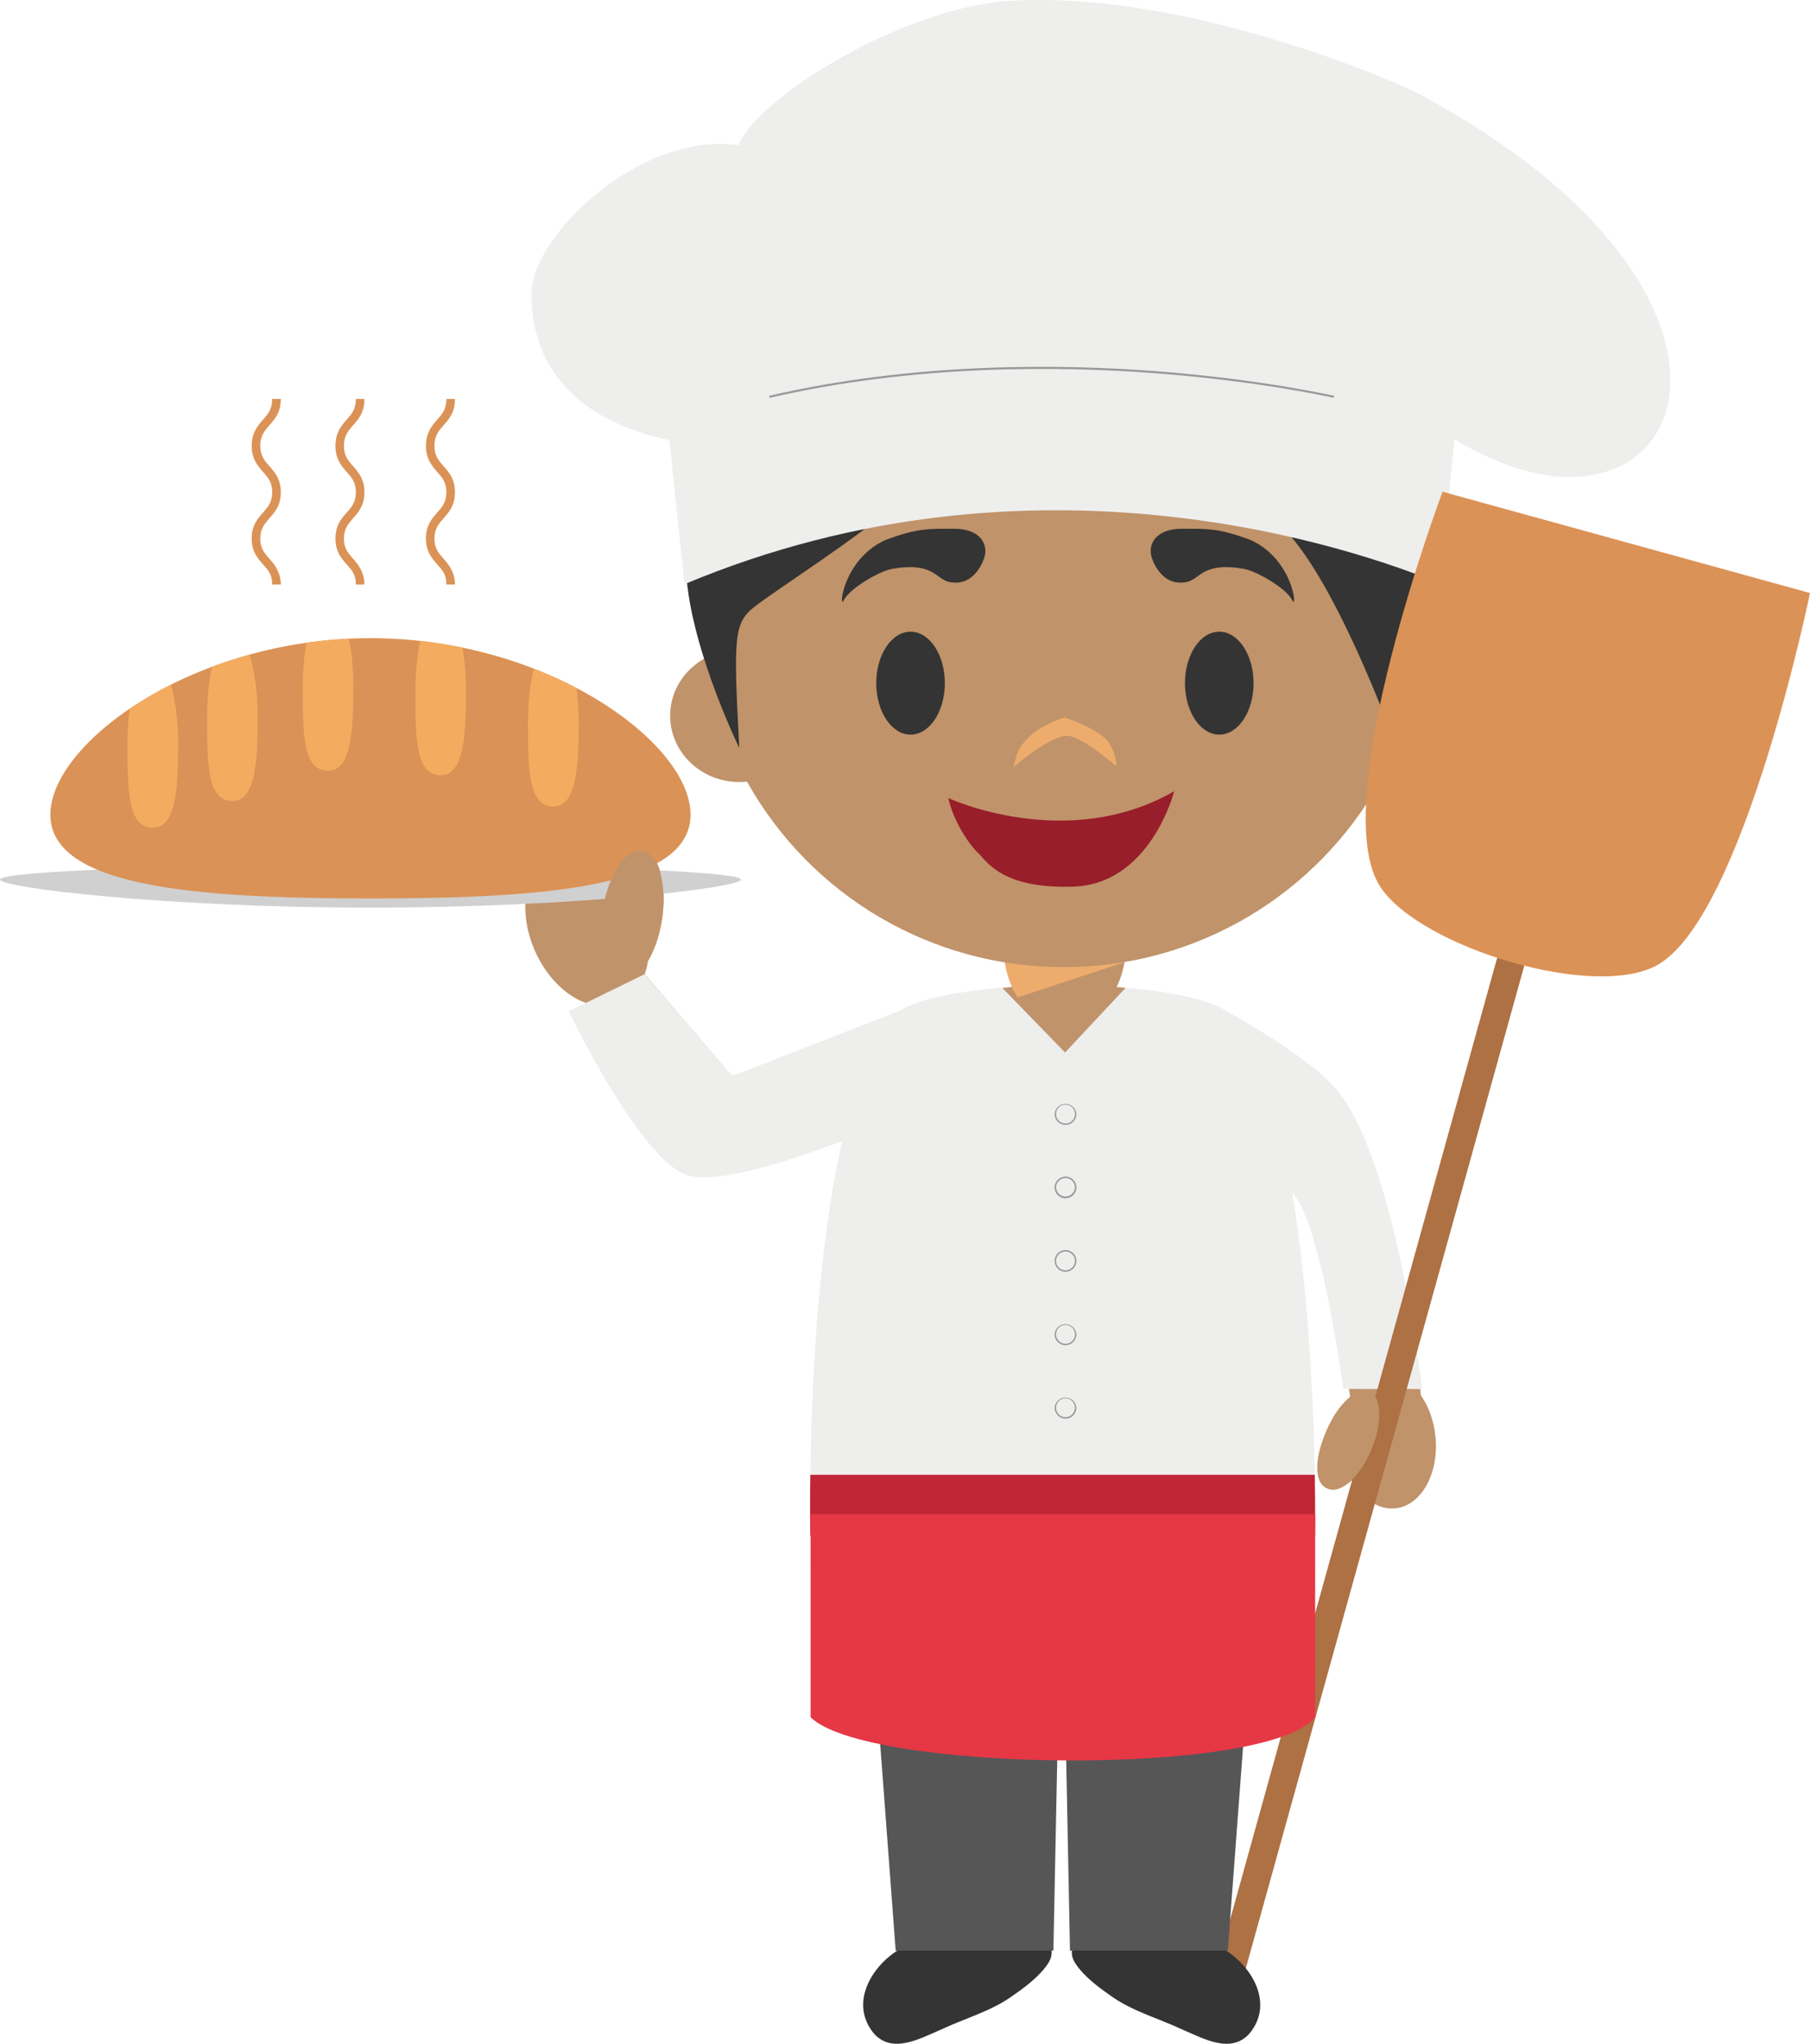 <svg version="1.1" xmlns="http://www.w3.org/2000/svg" xmlns:xlink="http://www.w3.org/1999/xlink" width="105.531" height="119.111" viewBox="0,0,105.531,119.111"><g transform="translate(-187.911,-120.186)"><g data-paper-data="{&quot;isPaintingLayer&quot;:true}" fill-rule="evenodd" stroke="none" stroke-width="1" stroke-linecap="butt" stroke-linejoin="miter" stroke-miterlimit="10" stroke-dasharray="" stroke-dashoffset="0" style="mix-blend-mode: normal"><path d="M266.076,184.267c3.389,4.319 4.689,17.301 4.689,17.301l-0.006,-0.059c0.438,0.63 0.746,1.45 0.842,2.362c0.231,2.172 -0.813,4.06 -2.332,4.221c-0.988,0.101 -1.935,-0.554 -2.535,-1.632c-0.564,0.466 -1.123,0.646 -1.52,0.438c-0.744,-0.394 -0.654,-2.013 0.197,-3.62c0.293,-0.558 0.668,-1.069 1.112,-1.517c0.035,-0.07 0.071,-0.132 0.108,-0.195c0,0 -1.473,-9.375 -3.052,-11.594c-0.784,-1.11 -1.293,-1.735 -1.473,-2.225c-0.143,-0.4 -0.302,-1.156 -0.367,-1.441c-0.507,-2.227 -3.272,-7.246 -3.272,-7.246c0,0 5.959,3.105 7.609,5.207M220.267,169.81c1.117,-0.468 2.446,-0.04 3.526,0.993c0.49,-0.73 1.071,-1.139 1.607,-1.036c1,0.196 1.47,2.105 1.048,4.263c-0.163,0.824 -0.429,1.567 -0.756,2.162c-0.039,0.261 -0.103,0.517 -0.193,0.765l5.089,5.95l10.793,-3.849c0,0 -1.838,2.9 -2.29,3.956c-0.328,0.77 -0.967,3.212 -0.967,3.212c0,0 -7.88,3.19 -10.118,2.38c-2.767,-0.995 -5.936,-9.969 -5.936,-9.969c-1.191,-0.419 -2.34,-1.556 -3.006,-3.116c-1.038,-2.436 -0.497,-4.99 1.203,-5.71" data-paper-data="{&quot;origPos&quot;:null}" fill="#c0936a"/><path d="M266.233,201.133c0,0 -1.193,-8.954 -2.767,-11.171l-0.232,-0.332c1.538,9.076 1.352,20.065 1.352,20.065v2.094h-29.428v-2.09c0,0 -0.294,-13.735 1.868,-23.052c-0.543,0.242 -6.97,2.779 -9.11,2.002c-2.765,-0.995 -6.842,-9.525 -6.842,-9.525l4.418,-2.164l5.128,5.933l9.774,-3.811c1.931,-1.256 7.785,-1.459 7.785,-1.459l1.622,0.05h0.137l1.623,-0.05c0,0 5.831,0.186 7.77,1.436c0.784,0.428 5.127,2.867 6.629,4.777c3.392,4.316 4.87,17.301 4.87,17.301l-4.597,-0.004" fill="#eeeeed"/><path d="M250.038,184.56c-0.306,-0 -0.554,0.246 -0.556,0.552c0,0.304 0.246,0.551 0.551,0.552c0.304,0.001 0.552,-0.245 0.553,-0.549c0.001,-0.304 -0.244,-0.552 -0.548,-0.555M250.038,185.744c-0.351,0.002 -0.637,-0.281 -0.64,-0.632c0.023,-0.334 0.301,-0.593 0.635,-0.593c0.335,0 0.613,0.259 0.635,0.593c0,0.35 -0.279,0.632 -0.63,0.632M250.038,188.842c-0.304,-0.001 -0.553,0.244 -0.556,0.548c0.013,0.295 0.256,0.529 0.551,0.529c0.296,0 0.539,-0.233 0.551,-0.529c-0.001,-0.302 -0.245,-0.547 -0.547,-0.548M250.038,190.022c-0.351,0.002 -0.637,-0.281 -0.64,-0.632c0.003,-0.351 0.289,-0.634 0.64,-0.634c0.35,0 0.633,0.283 0.633,0.633c0,0.35 -0.283,0.633 -0.633,0.633M250.038,193.122c-0.147,-0.001 -0.288,0.057 -0.392,0.16c-0.104,0.103 -0.163,0.243 -0.164,0.39c0,0.305 0.25,0.547 0.556,0.547c0.303,0 0.548,-0.246 0.548,-0.548c0,-0.303 -0.246,-0.548 -0.548,-0.548M250.038,194.305c-0.351,0 -0.636,-0.282 -0.64,-0.633c0,-0.35 0.288,-0.634 0.64,-0.634c0.168,-0 0.329,0.067 0.448,0.186c0.118,0.119 0.185,0.28 0.183,0.448c0.001,0.168 -0.066,0.328 -0.184,0.447c-0.118,0.119 -0.279,0.186 -0.446,0.186M250.038,197.4c-0.147,-0.001 -0.288,0.056 -0.392,0.159c-0.104,0.103 -0.163,0.243 -0.164,0.39c0,0.306 0.25,0.552 0.556,0.552c0.304,0 0.55,-0.246 0.55,-0.55c0,-0.304 -0.246,-0.55 -0.55,-0.55M250.038,198.585c-0.352,-0.001 -0.637,-0.284 -0.64,-0.636c0.023,-0.334 0.301,-0.593 0.635,-0.593c0.335,0 0.613,0.259 0.635,0.593c0.001,0.168 -0.065,0.329 -0.183,0.448c-0.118,0.119 -0.279,0.187 -0.447,0.188M250.038,201.676c-0.306,0.001 -0.554,0.247 -0.556,0.553c0.001,0.303 0.247,0.548 0.549,0.548c0.303,0 0.549,-0.244 0.551,-0.547c0.002,-0.303 -0.241,-0.55 -0.544,-0.553M250.038,202.861c-0.351,0.002 -0.637,-0.281 -0.64,-0.632c0.023,-0.334 0.301,-0.593 0.635,-0.593c0.335,0 0.613,0.259 0.635,0.593c0,0.35 -0.279,0.632 -0.63,0.632" fill="#989899"/><path d="M231.113,171.448c0,0.47 -9.674,1.634 -21.603,1.634c-11.928,0 -21.599,-1.164 -21.599,-1.634c0,-0.473 9.67,-0.852 21.6,-0.852c11.928,0 21.602,0.38 21.602,0.852" fill="#d0d0d0"/><path d="M228.174,167.664c0,4.189 -8.355,4.884 -18.664,4.884c-10.305,0 -18.662,-0.695 -18.662,-4.884c0,-4.19 8.357,-10.286 18.662,-10.286c10.31,0 18.664,6.096 18.664,10.286" fill="#db9256"/><path d="M195.348,163.525c0,-0.73 0.042,-1.419 0.13,-2.04c0.766,-0.517 1.566,-0.983 2.394,-1.394c0.262,0.882 0.425,2.095 0.425,3.434c0,2.709 -0.15,4.903 -1.475,4.903c-1.474,0 -1.474,-2.194 -1.474,-4.903M199.987,161.965c0,-1.094 0.109,-2.105 0.286,-2.92c0.704,-0.261 1.427,-0.499 2.179,-0.705c0.296,0.893 0.483,2.189 0.483,3.625c0,2.712 -0.151,4.905 -1.474,4.905c-1.474,0 -1.474,-2.193 -1.474,-4.905M205.563,160.203c-0.003,-0.858 0.069,-1.715 0.216,-2.56c0.805,-0.114 1.633,-0.192 2.473,-0.236c0.164,0.794 0.26,1.754 0.26,2.796c0,2.707 -0.148,4.903 -1.475,4.903c-1.474,0 -1.474,-2.196 -1.474,-4.903M213.606,165.366c-1.474,0 -1.474,-2.198 -1.474,-4.905c0,-1.095 0.105,-2.103 0.29,-2.924c0.821,0.092 1.637,0.224 2.446,0.393c0.136,0.739 0.212,1.607 0.212,2.531c0,2.707 -0.147,4.905 -1.474,4.905M220.172,167.184c-1.474,0 -1.474,-2.196 -1.474,-4.905c0,-1.186 0.128,-2.275 0.338,-3.125c0.849,0.328 1.679,0.704 2.486,1.125c0.078,0.612 0.128,1.292 0.128,2c0,2.709 -0.149,4.905 -1.478,4.905" fill="#f3ac5f"/><path d="M204.284,154.249h-0.502c0,-0.596 -0.248,-0.848 -0.535,-1.171c-0.306,-0.351 -0.662,-0.738 -0.662,-1.509c0,-0.77 0.356,-1.162 0.662,-1.51c0.287,-0.324 0.535,-0.606 0.535,-1.185c0,-0.583 -0.248,-0.861 -0.535,-1.185c-0.306,-0.352 -0.662,-0.749 -0.662,-1.516c0,-0.772 0.356,-1.18 0.662,-1.532c0.287,-0.323 0.535,-0.605 0.535,-1.203h0.502c0,0.794 -0.354,1.182 -0.664,1.529c-0.283,0.328 -0.534,0.617 -0.534,1.198c0,0.583 0.25,0.867 0.534,1.193c0.31,0.348 0.664,0.746 0.664,1.516c0,0.77 -0.354,1.167 -0.664,1.516c-0.283,0.326 -0.534,0.606 -0.534,1.19c0,0.58 0.25,0.842 0.534,1.172c0.31,0.346 0.664,0.804 0.664,1.497M209.16,154.249h-0.5c0,-0.596 -0.246,-0.848 -0.535,-1.171c-0.31,-0.351 -0.656,-0.738 -0.656,-1.509c0,-0.77 0.346,-1.162 0.656,-1.51c0.289,-0.324 0.535,-0.606 0.535,-1.185c0,-0.583 -0.246,-0.861 -0.535,-1.185c-0.31,-0.352 -0.656,-0.749 -0.656,-1.516c0,-0.772 0.346,-1.18 0.656,-1.532c0.289,-0.323 0.535,-0.605 0.535,-1.203h0.5c0,0.794 -0.352,1.182 -0.662,1.529c-0.285,0.328 -0.534,0.617 -0.534,1.198c0,0.583 0.249,0.867 0.534,1.193c0.31,0.348 0.661,0.746 0.661,1.516c0,0.77 -0.351,1.167 -0.661,1.516c-0.285,0.326 -0.534,0.606 -0.534,1.19c0,0.58 0.249,0.842 0.534,1.172c0.31,0.346 0.661,0.804 0.661,1.497M214.437,154.249h-0.5c0,-0.596 -0.248,-0.848 -0.535,-1.171c-0.306,-0.351 -0.657,-0.738 -0.657,-1.509c0,-0.77 0.351,-1.162 0.657,-1.51c0.287,-0.324 0.536,-0.606 0.536,-1.185c0,-0.583 -0.249,-0.861 -0.536,-1.185c-0.306,-0.352 -0.657,-0.749 -0.657,-1.516c0,-0.772 0.351,-1.18 0.657,-1.532c0.287,-0.323 0.536,-0.605 0.536,-1.203h0.499c0,0.794 -0.352,1.182 -0.66,1.529c-0.289,0.328 -0.537,0.617 -0.537,1.198c0,0.583 0.248,0.867 0.537,1.193c0.308,0.348 0.66,0.746 0.66,1.516c0,0.77 -0.352,1.167 -0.66,1.516c-0.289,0.326 -0.537,0.606 -0.537,1.19c0,0.58 0.248,0.842 0.537,1.172c0.308,0.346 0.66,0.804 0.66,1.497" fill="#db9256"/><path d="M226.516,173.76c0.306,-2.065 -0.216,-3.85 -1.173,-3.995c-0.956,-0.143 -1.984,1.416 -2.292,3.479c-0.31,2.06 0.216,3.85 1.172,3.99c0.954,0.143 1.983,-1.414 2.293,-3.474M253.538,177.756c-1.05,-0.105 -1.82,-0.137 -1.82,-0.137l-1.624,0.059h-0.137l-1.626,-0.086c0,0 -0.847,0.04 -1.975,0.174l3.654,3.76zM270.788,158.687c1.08,0.69 1.794,1.869 1.794,3.21c0,2.133 -1.804,3.865 -4.03,3.865c-0.063,0 -0.13,-0.004 -0.191,-0.008c-3.607,6.442 -10.514,10.796 -18.444,10.796c-7.658,0.009 -14.721,-4.129 -18.455,-10.815c-0.148,0.015 -0.297,0.027 -0.448,0.027c-2.224,0 -4.031,-1.732 -4.031,-3.865c0,-1.436 0.822,-2.69 2.042,-3.356c-0.143,-0.985 -0.216,-1.993 -0.216,-3.018c0,-11.609 9.448,-21.022 21.108,-21.022c11.658,0 21.108,9.412 21.108,21.022c0,1.074 -0.079,2.134 -0.237,3.164" data-paper-data="{&quot;origPos&quot;:null}" fill="#c0936a"/><path d="M243.229,154.096c-0.772,-0.174 -0.908,-1.201 -3.386,-0.74c-0.779,0.18 -2.417,1.156 -2.732,1.808c-0.316,0.652 -0.088,-2.392 2.457,-3.522c1.835,-0.675 2.457,-0.642 3.977,-0.642c1.52,0 1.987,0.907 1.766,1.65c0,0 -0.503,1.803 -2.082,1.446zM257.134,154.096c0.772,-0.174 0.908,-1.201 3.386,-0.74c0.779,0.18 2.417,1.156 2.732,1.808c0.316,0.652 0.087,-2.392 -2.457,-3.522c-1.835,-0.675 -2.457,-0.642 -3.977,-0.642c-1.52,0 -1.987,0.907 -1.766,1.65c0,0 0.503,1.803 2.082,1.446zM243,160c0,1.657 -0.895,3 -2,3c-1.105,0 -2,-1.343 -2,-3c0,-1.657 0.895,-3 2,-3c1.105,0 2,1.343 2,3M261,160c0,1.657 -0.895,3 -2,3c-1.105,0 -2,-1.343 -2,-3c0,-1.657 0.895,-3 2,-3c1.105,0 2,1.343 2,3" fill="#343434"/><path d="M250.02,163.069c-1.125,0.153 -3.02,1.834 -3.02,1.834c0,0 0.207,-1.009 0.503,-1.299c0.8,-1.156 2.487,-1.604 2.487,-1.604c0,0 2.173,0.703 2.65,1.588c0.443,0.824 0.34,1.238 0.34,1.238c0,0 -2.121,-1.871 -2.96,-1.756z" fill="#eeac6c"/><path d="M243.2,166.696c0,0 6.897,3.208 13.172,-0.397c0,0 -1.39,5.47 -5.95,5.561c-4.115,0.122 -4.984,-1.492 -5.477,-1.956c-0.492,-0.463 -1.42,-1.772 -1.745,-3.208" data-paper-data="{&quot;origPos&quot;:null}" fill="#971e2a"/><path d="M271.863,152.786c0.035,2.468 -0.832,7.809 -2.522,10.994c0,0 -4.153,-11.706 -7.571,-13.558c-4.182,-2.265 -15.202,1 -18.936,-1.936c-0.62,-0.487 -0.55,-1.59 -0.55,-1.59c0,0 -0.713,1.408 -1.061,1.802c-1.811,2.052 -6.504,5.021 -8.73,6.614c-1.79,1.283 -1.872,1.27 -1.477,8.668c0,0 -3.294,-6.733 -3.11,-11.228c0.055,-1.294 0.68,-4.17 1.705,-7.088c3.851,-7.683 11.713,-12.531 20.307,-12.523c10.219,0 18.859,6.727 21.693,15.98c0.144,1.284 0.228,2.573 0.252,3.865" fill="#333433"/><path d="M248.272,178.962c-0.987,0 -1.789,-2.108 -1.789,-3.074h7.02c0,0.966 -0.799,3.074 -1.78,3.074h-3.451" data-paper-data="{&quot;origPos&quot;:null}" fill="#c0936a"/><path d="M247.241,178.313c-0.396,-0.6 -0.673,-1.436 -0.738,-2.036c1.129,0.181 2.271,0.272 3.415,0.273c1.218,0 2.414,-0.101 3.574,-0.3l-0.01,0.012l-6.242,2.051" fill="#eeac6c"/><path d="M218.9,137.292c0,-3.322 6.26,-9.44 12.069,-8.65c1.114,-2.775 9.548,-8.001 15.753,-8.4c10.69,-0.681 23.293,5.088 23.565,5.228c23.297,12.29 15.742,28.457 2.434,20.31l-0.864,8.408c-4.922,-2.03 -23.638,-8.508 -44.036,0.044l-0.876,-8.389c-4.662,-1.003 -8.045,-3.611 -8.045,-8.55" fill="#eeeeed"/><path d="M265.669,143.37c-0.04,-0.009 -4.184,-0.953 -10.279,-1.424c-5.626,-0.436 -14.118,-0.537 -22.61,1.425l-0.027,-0.116c8.508,-1.97 17.015,-1.865 22.649,-1.429c6.106,0.472 10.252,1.421 10.294,1.429l-0.027,0.116z" fill="#989899"/><path d="M259.902,237.223l-1.583,-0.438l17.47,-62.891l1.586,0.44z" fill="#ad7144"/><path d="M284.683,176.345c-3.585,2.238 -14.013,-0.95 -16.306,-4.493c-3.164,-4.899 3.641,-23.008 3.641,-23.008l21.424,5.903c0,0 -3.802,18.509 -8.759,21.598" fill="#db9256"/><path d="M267.869,204.67c-0.654,1.565 -1.775,2.59 -2.5,2.287c-0.726,-0.301 -0.784,-1.817 -0.126,-3.381c0.658,-1.566 1.779,-2.589 2.503,-2.284c0.725,0.303 0.78,1.815 0.123,3.377" data-paper-data="{&quot;origPos&quot;:null}" fill="#c0936a"/><path d="M250.422,233.808c-0.059,0.242 0.015,0.543 0.182,0.796c0.526,0.808 1.436,1.459 2.216,1.998c1.209,0.827 2.731,1.25 4.064,1.882c1.208,0.511 2.794,1.421 3.874,0.219c1.427,-1.706 0.212,-3.872 -1.453,-4.895zM249.205,233.808c0.062,0.242 -0.018,0.543 -0.178,0.796c-0.528,0.808 -1.444,1.459 -2.222,1.998c-1.205,0.827 -2.729,1.25 -4.062,1.882c-1.209,0.511 -2.794,1.421 -3.876,0.219c-1.423,-1.706 -0.217,-3.872 1.453,-4.895z" fill="#333433"/><path d="M261.151,211.788l-1.654,22.08h-9.202l-0.345,-17.478h-0.27l-0.351,17.478h-9.196l-1.656,-22.08z" fill="#565657"/><path d="M235.158,209.692c-0.022,-1.185 -0.022,-2.37 0,-3.555h29.409c0.037,2.128 0.019,3.492 0.019,3.555h-29.428" fill="#c12636"/><path d="M264.59,220.265c-2.854,3.518 -26.204,3.198 -29.417,0v-11.837h29.417z" fill="#e63744"/></g></g></svg>